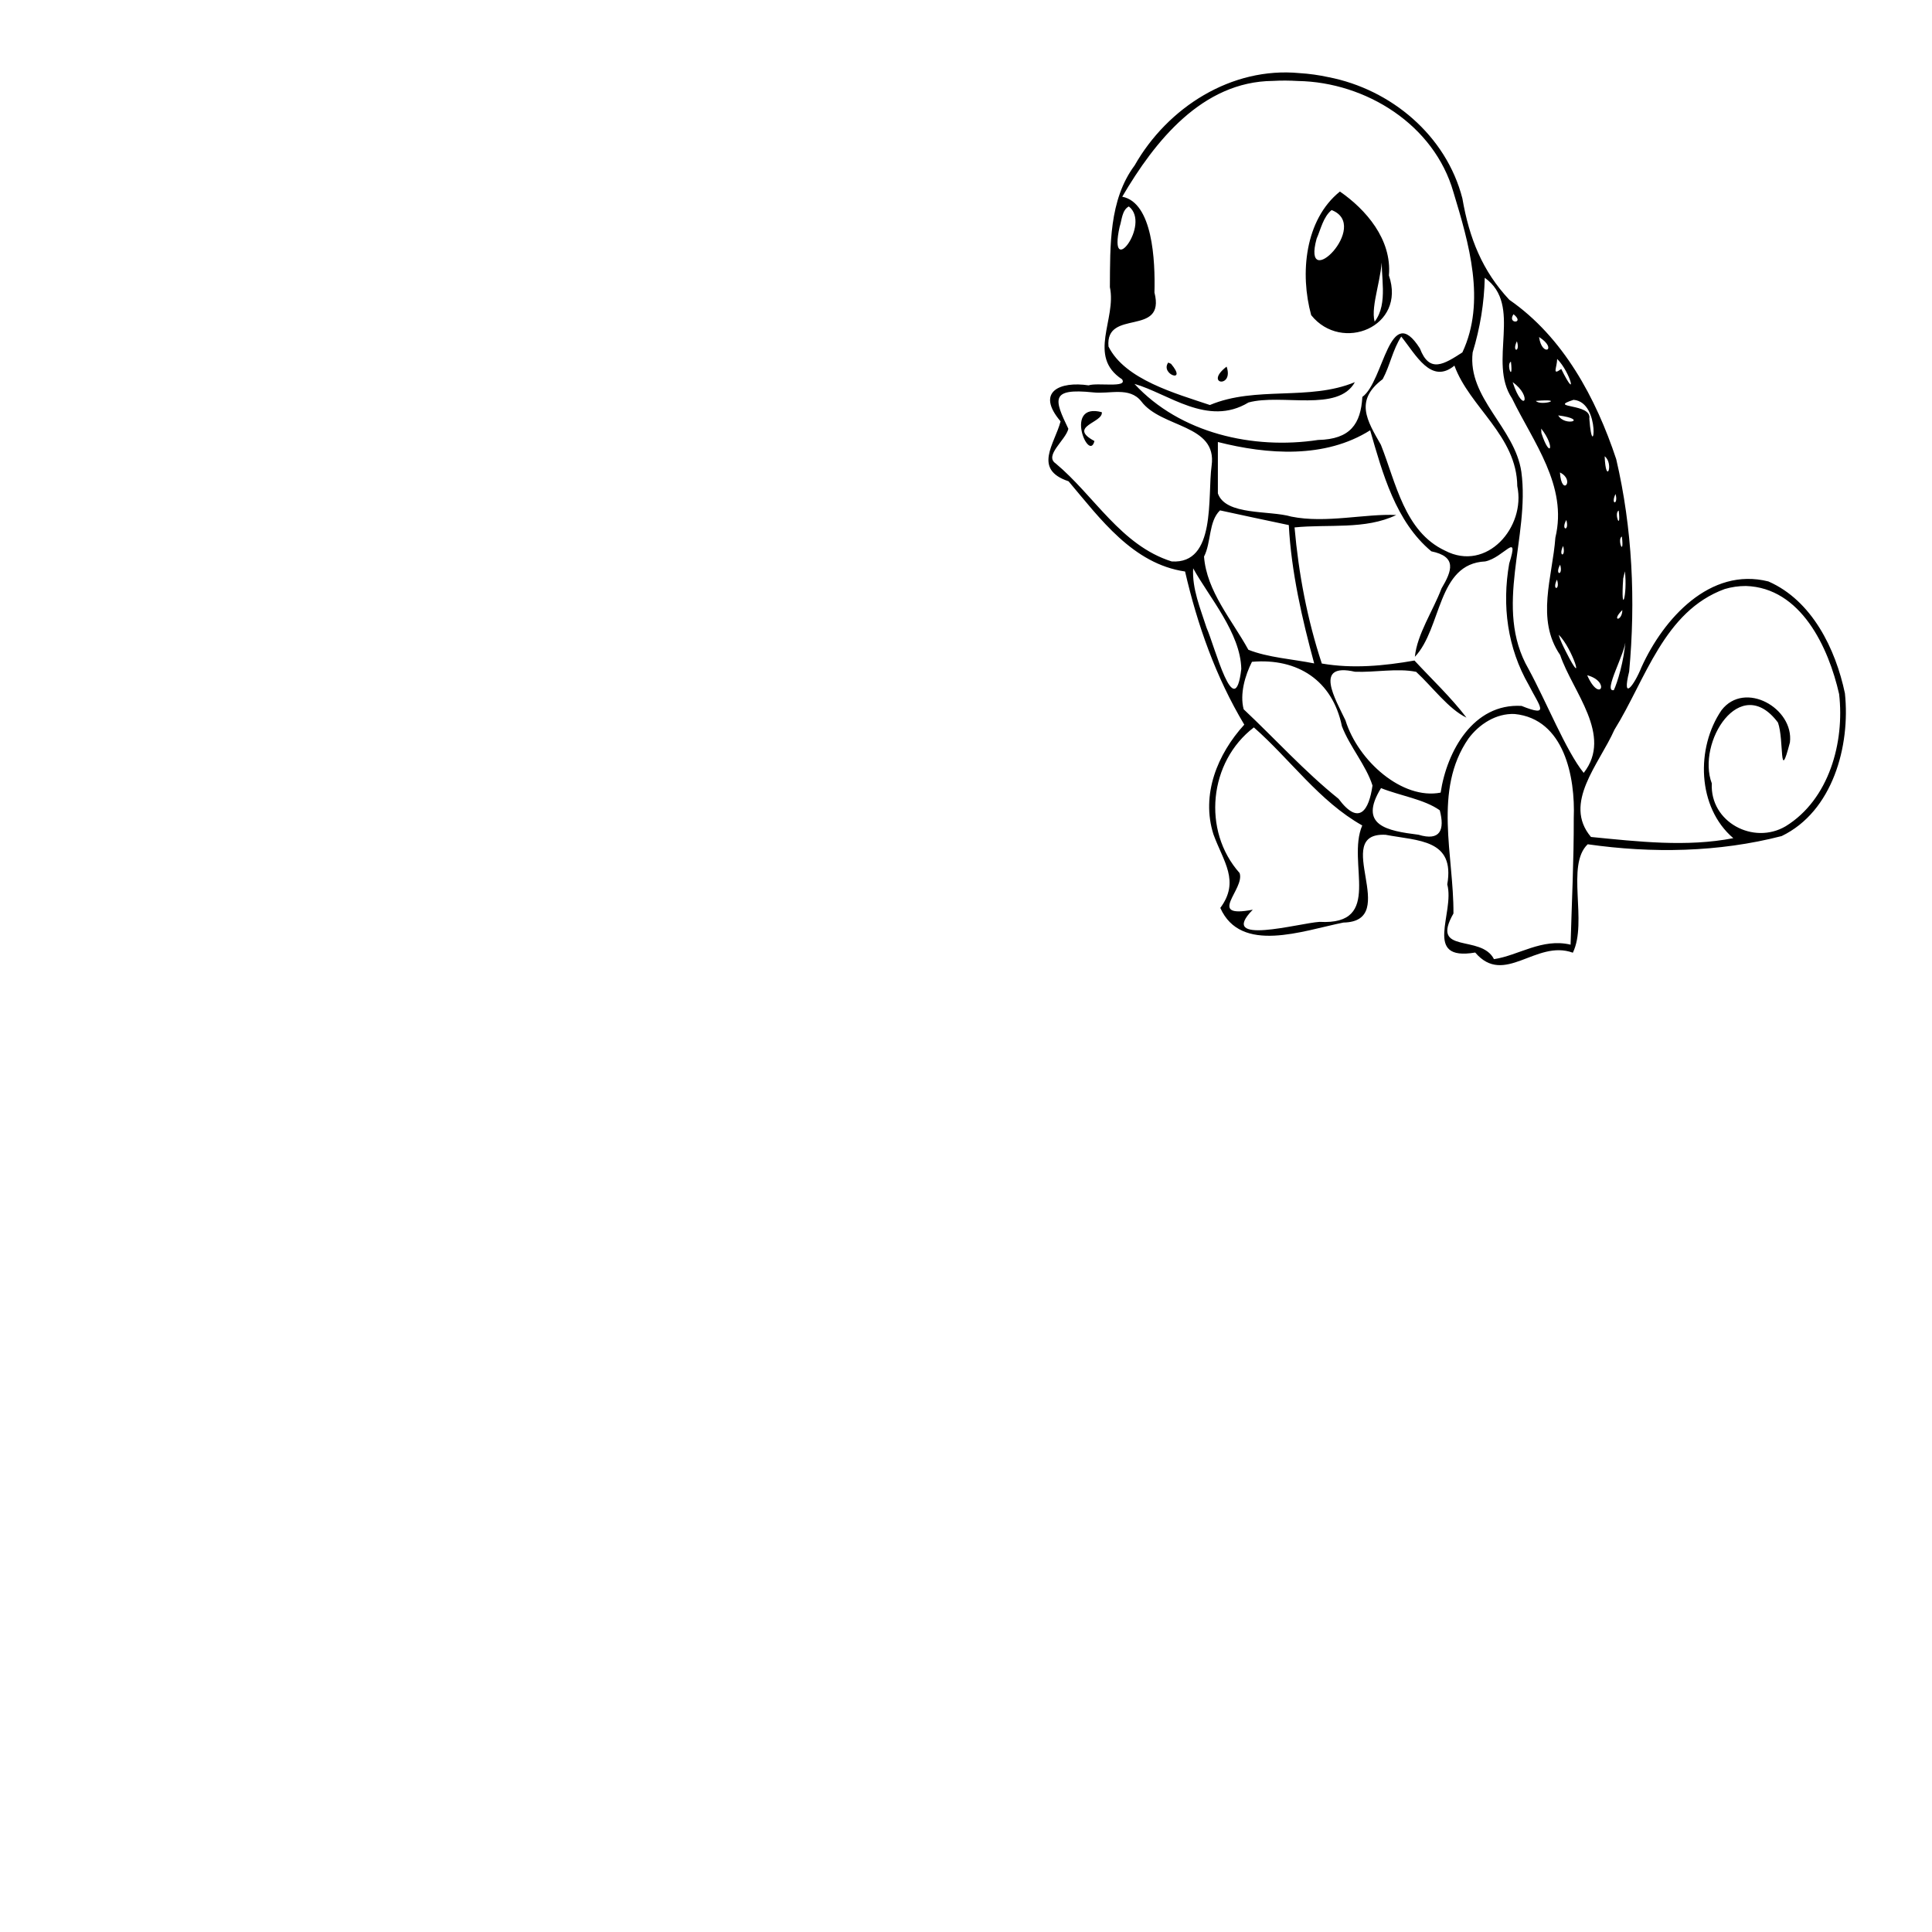 <?xml version="1.0" encoding="UTF-8" standalone="no"?>
<!-- Created with Inkscape (http://www.inkscape.org/) -->

<svg
   xmlns:dc="http://purl.org/dc/elements/1.1/"
   xmlns:cc="http://creativecommons.org/ns#"
   xmlns:rdf="http://www.w3.org/1999/02/22-rdf-syntax-ns#"
   xmlns:svg="http://www.w3.org/2000/svg"
   xmlns="http://www.w3.org/2000/svg"
   xmlns:sodipodi="http://sodipodi.sourceforge.net/DTD/sodipodi-0.dtd"
   xmlns:inkscape="http://www.inkscape.org/namespaces/inkscape"
   width="283.465"
   height="283.465"
   id="svg3015"
   version="1.1"
   inkscape:version="0.48.5 r10040"
   sodipodi:docname="squirtle.gcode">
  <defs
     id="defs3017" />
  <sodipodi:namedview
     id="base"
     pagecolor="#ffffff"
     bordercolor="#666666"
     borderopacity="1.0"
     inkscape:pageopacity="0.0"
     inkscape:pageshadow="2"
     inkscape:zoom="1.979899"
     inkscape:cx="302.92536"
     inkscape:cy="191.802"
     inkscape:document-units="px"
     inkscape:current-layer="layer1"
     showgrid="false"
     inkscape:window-width="1536"
     inkscape:window-height="801"
     inkscape:window-x="-8"
     inkscape:window-y="-8"
     inkscape:window-maximized="1"
     units="mm" />
  <g
     inkscape:label="Layer 1"
     inkscape:groupmode="layer"
     id="layer1"
     transform="translate(0,-768.898)">
    <path
       style="fill:#000000"
       d="M 190.656,779.625 C 180.674,778.672 171.307,784.659 166.476,793.165 162.7,798.234 162.886,804.97 162.844,811.031 163.85,815.727 159.48,821.163 164.629,824.55 165.514,825.87 160.99,824.993 159.719,825.438 155.538,824.806 151.896,826.353 155.609,830.719 154.756,834.011 151.485,837.754 156.779,839.512 161.425,845.008 166.221,851.629 173.875,852.75 175.684,860.599 178.408,868.292 182.562,875.219 178.623,879.54 176.186,885.485 178.039,891.32 179.502,895.328 181.956,898.18 179.045,902.11 182.065,908.887 191.114,905.46 197.1,904.257 205.704,904.101 195.13,890.966 203.304,891.38 208.094,892.289 213.5,892.025 212.344,898.656 213.487,902.874 208.659,909.976 216.443,908.654 220.721,913.667 225.355,906.697 230.77,908.68 232.97,904.135 229.713,895.848 232.949,892.77 242.401,894.119 252.153,893.956 261.406,891.567 268.893,887.954 271.506,878.347 270.688,870.625 269.32,864.097 265.854,857.003 259.462,854.208 250.889,852.046 244.053,859.702 240.844,866.781 239.756,869.487 237.925,871.883 239.031,867.438 239.996,857.067 239.511,846.421 237.132,836.266 234.165,827.317 229.368,818.359 221.452,812.888 217.502,808.669 215.569,803.87 214.561,798.004 212.195,788.791 204.105,781.997 194.9,780.215 193.503,779.911 192.083,779.712 190.656,779.625 z M 190.438,780.781 C 200.422,780.959 210.429,787.205 213.25,797.094 215.505,804.545 218.062,813.149 214.562,820.603 211.868,822.342 209.734,823.717 208.33,820.024 203.843,812.955 203.069,824.856 199.887,827.133 199.653,831.087 198.14,833.352 193.384,833.449 183.868,834.898 173.134,832.472 166.446,825.223 171.412,826.63 177.192,831.57 183.18,827.951 188.038,826.621 196.328,829.439 198.789,824.967 192.083,827.758 184.277,825.479 177.515,828.321 172.55,826.644 165.061,824.607 162.64,819.741 162.132,814.096 171.063,818.413 169.383,811.817 169.509,807.071 169.113,798.632 164.657,797.759 169.431,789.613 176.39,780.864 186.747,780.769 187.976,780.697 189.209,780.709 190.438,780.781 z M 196.594,797 C 191.432,801.15 190.71,809.081 192.379,815.137 196.835,820.709 206.371,816.854 203.782,809.314 204.242,804.001 200.371,799.609 196.594,797 z M 165.625,799.188 C 168.962,801.8 162.511,810.088 164.274,802.172 164.602,801.216 164.601,799.726 165.625,799.188 z M 195.375,799.719 C 201.224,801.985 190.925,812.134 193.175,803.918 193.793,802.519 194.141,800.722 195.375,799.719 z M 202.75,806 C 202.49,809.325 203.761,813.384 201.688,816.094 201.041,813.712 202.937,809.358 202.746,806.049 L 202.75,806 z M 217.844,809.656 C 223.51,813.692 218.236,821.969 221.844,827.347 224.957,833.772 230.042,840.164 228.207,847.773 227.791,853.544 225.301,859.744 228.906,865 230.72,870.386 236.687,876.781 232.363,882.297 229.789,879.122 226.87,871.837 224.276,867.067 219.032,858.015 224.521,847.702 223.213,838.118 222.265,831.638 215.287,827.308 216.069,820.606 217.166,816.994 217.765,813.356 217.844,809.656 z M 222.062,815 C 223.816,816.391 221.065,816.481 222.062,815 z M 205.594,818.281 C 207.739,820.934 209.964,825.362 213.395,822.544 215.602,828.631 222.551,832.84 222.616,840.221 223.89,846.217 218.148,852.893 212.011,849.685 206.056,846.9 204.811,839.692 202.603,834.154 200.559,830.58 198.716,827.661 202.869,824.529 203.953,822.522 204.337,820.201 205.594,818.281 z M 225.812,818.344 C 228.649,820.164 226.238,821.393 225.812,818.344 z M 222.562,818.969 C 223.108,820.662 221.756,820.595 222.562,818.969 z M 228.469,821.562 C 230.417,823.496 231.54,828.029 229.067,823.032 227.664,824.072 228.446,822.838 228.469,821.562 z M 221.688,821.969 C 222.056,825.199 220.927,822.283 221.688,821.969 z M 171.406,822.094 C 170.167,823.818 174.314,825.252 171.815,822.278 L 171.406,822.094 z M 179.969,822.688 C 176.568,825.305 181.088,825.91 179.969,822.688 z M 221.938,824.969 C 224.908,827.06 223.567,829.909 221.938,824.969 z M 160.375,826.469 C 162.784,826.754 165.695,825.587 167.444,827.777 170.396,831.729 178.62,831.112 177.771,837.213 177.135,841.82 178.479,851.707 171.906,851.272 164.448,848.921 160.558,841.612 154.882,836.89 153.172,835.729 156.369,833.459 156.75,831.812 154.672,827.496 154.042,825.81 160.375,826.469 z M 230.875,827.562 C 235.054,827.898 233.705,837.413 233.188,830.312 233.596,828.021 226.879,828.843 230.875,827.562 z M 225.344,827.719 C 229.963,827.342 226.028,828.53 225.344,827.719 z M 161.656,829.375 C 156.024,827.875 159.776,836.872 160.577,833.606 156.57,831.459 161.907,830.916 161.656,829.375 z M 228.625,829.844 C 233.23,830.46 229.571,831.541 228.625,829.844 z M 226.125,831.781 C 228.239,834.448 227.45,836.406 226.156,832.438 L 226.125,831.781 z M 201.031,832.031 C 202.863,838.376 204.773,845.423 210.008,849.789 213.767,850.568 213.072,852.593 211.498,855.241 210.24,858.558 207.92,861.944 207.591,865.267 211.576,861.05 210.835,851.602 217.915,851.271 220.644,850.707 222.956,846.696 221.433,851.581 220.352,857.743 221.157,863.948 224.305,869.408 225.876,872.508 227.523,874.194 223.243,872.47 216.179,872.064 212.288,879.104 211.372,885.191 205.772,886.286 199.261,880.563 197.408,874.586 195.924,871.463 192.675,866.068 198.792,867.456 201.727,867.579 205.01,866.905 207.778,867.47 210.172,869.684 212.563,872.96 215.164,874.189 212.868,871.185 210.097,868.583 207.531,865.812 203.043,866.599 198.459,867.032 193.938,866.25 191.802,859.787 190.532,853.057 189.938,846.281 194.897,845.776 200.318,846.649 204.861,844.461 200.381,844.236 194.523,845.72 189.468,844.696 186.24,843.747 179.82,844.573 178.688,841.286 178.688,838.774 178.688,836.262 178.688,833.75 185.969,835.597 194.397,836.211 201.031,832.031 z M 235.438,835.844 C 236.828,836.916 235.61,840.281 235.438,835.844 z M 228.875,838.219 C 231.16,839.335 229.116,841.905 228.875,838.219 z M 237.031,841.375 C 237.498,843.007 236.247,843.02 237.031,841.375 z M 179,843.781 C 182.362,844.511 185.726,845.236 189.094,845.938 189.46,852.829 191.05,859.73 192.819,866.235 189.691,865.611 186.024,865.373 183.16,864.23 180.744,859.835 177.044,855.653 176.656,850.562 177.73,848.477 177.306,845.418 179,843.781 z M 237.5,843.812 C 237.869,847.043 236.739,844.127 237.5,843.812 z M 229.812,845.188 C 230.313,846.944 228.939,846.739 229.812,845.188 z M 237.969,847.625 C 238.338,850.856 237.208,847.939 237.969,847.625 z M 229.344,849 C 229.813,850.7 228.557,850.625 229.344,849 z M 228.906,851.75 C 229.402,853.444 228.037,853.319 228.906,851.75 z M 175.062,852.281 C 177.382,856.492 182.016,861.772 182.124,867.05 181.163,875.286 178.222,863.657 177.032,861.017 176.13,858.191 174.888,855.306 175.062,852.281 z M 238.406,852.719 C 238.817,856.275 237.764,859.524 238.156,853.781 L 238.406,852.719 z M 228.438,853.938 C 228.979,855.566 227.635,855.582 228.438,853.938 z M 256.156,854.875 C 264.235,855.12 268.29,863.892 269.837,870.732 270.659,877.825 268.36,886.204 262.007,890.119 257.281,892.918 250.864,889.518 251.158,883.841 248.896,877.888 255.328,867.494 260.867,874.916 261.793,877.522 260.996,884.077 262.618,877.831 263.239,872.816 255.984,868.693 252.587,873.093 248.803,878.613 248.998,887.348 254.312,891.875 247.462,893.208 240.324,892.374 233.43,891.698 229.246,886.745 234.641,881 236.867,875.974 241.444,868.627 244.114,858.578 253.055,855.32 254.06,855.021 255.108,854.874 256.156,854.875 z M 238.031,858.406 C 238.017,860.102 236.306,860.091 238.031,858.406 z M 228.688,862.031 C 230.698,863.925 232.734,870.413 229.757,864.518 229.35,863.713 228.943,862.901 228.688,862.031 z M 238.5,862.781 C 238.299,865.855 237.269,869.158 236.781,870.156 235.109,870.517 238.565,864.59 238.5,862.781 z M 183.688,866 C 190.402,865.422 195.514,868.747 196.887,875.453 198.036,878.458 200.444,881.198 201.374,884.152 200.865,887.746 199.431,890.169 196.391,886.097 191.407,882.097 187.118,877.33 182.471,872.963 181.882,870.748 182.665,868.011 183.688,866 z M 232.875,867.969 C 236.368,868.913 234.708,872.155 232.875,867.969 z M 222.219,873.656 C 229.519,874.369 231.142,882.927 230.903,888.931 230.921,895.124 230.612,901.311 230.438,907.5 226.242,906.507 222.807,909.086 219.198,909.627 217.306,905.887 209.778,909.018 213.251,902.925 213.318,894.475 210.224,884.816 215.455,877.258 217.025,875.145 219.507,873.542 222.219,873.656 z M 183.969,875.625 C 189.329,880.326 193.557,886.458 199.87,890.01 197.519,895.468 203.077,904.678 193.6,904.155 190.604,904.34 178.529,907.745 183.809,902.371 176.891,903.692 182.704,899.353 181.875,896.99 176.346,890.781 177.369,880.66 183.969,875.625 z M 202.625,884.531 C 205.364,885.63 209.032,886.187 211.246,887.789 211.992,890.636 211.34,892.352 208.118,891.37 203.474,890.787 199.256,890.014 202.625,884.531 z"
       id="path3036"
       inkscape:connector-curvature="0" />
  </g>
</svg>
